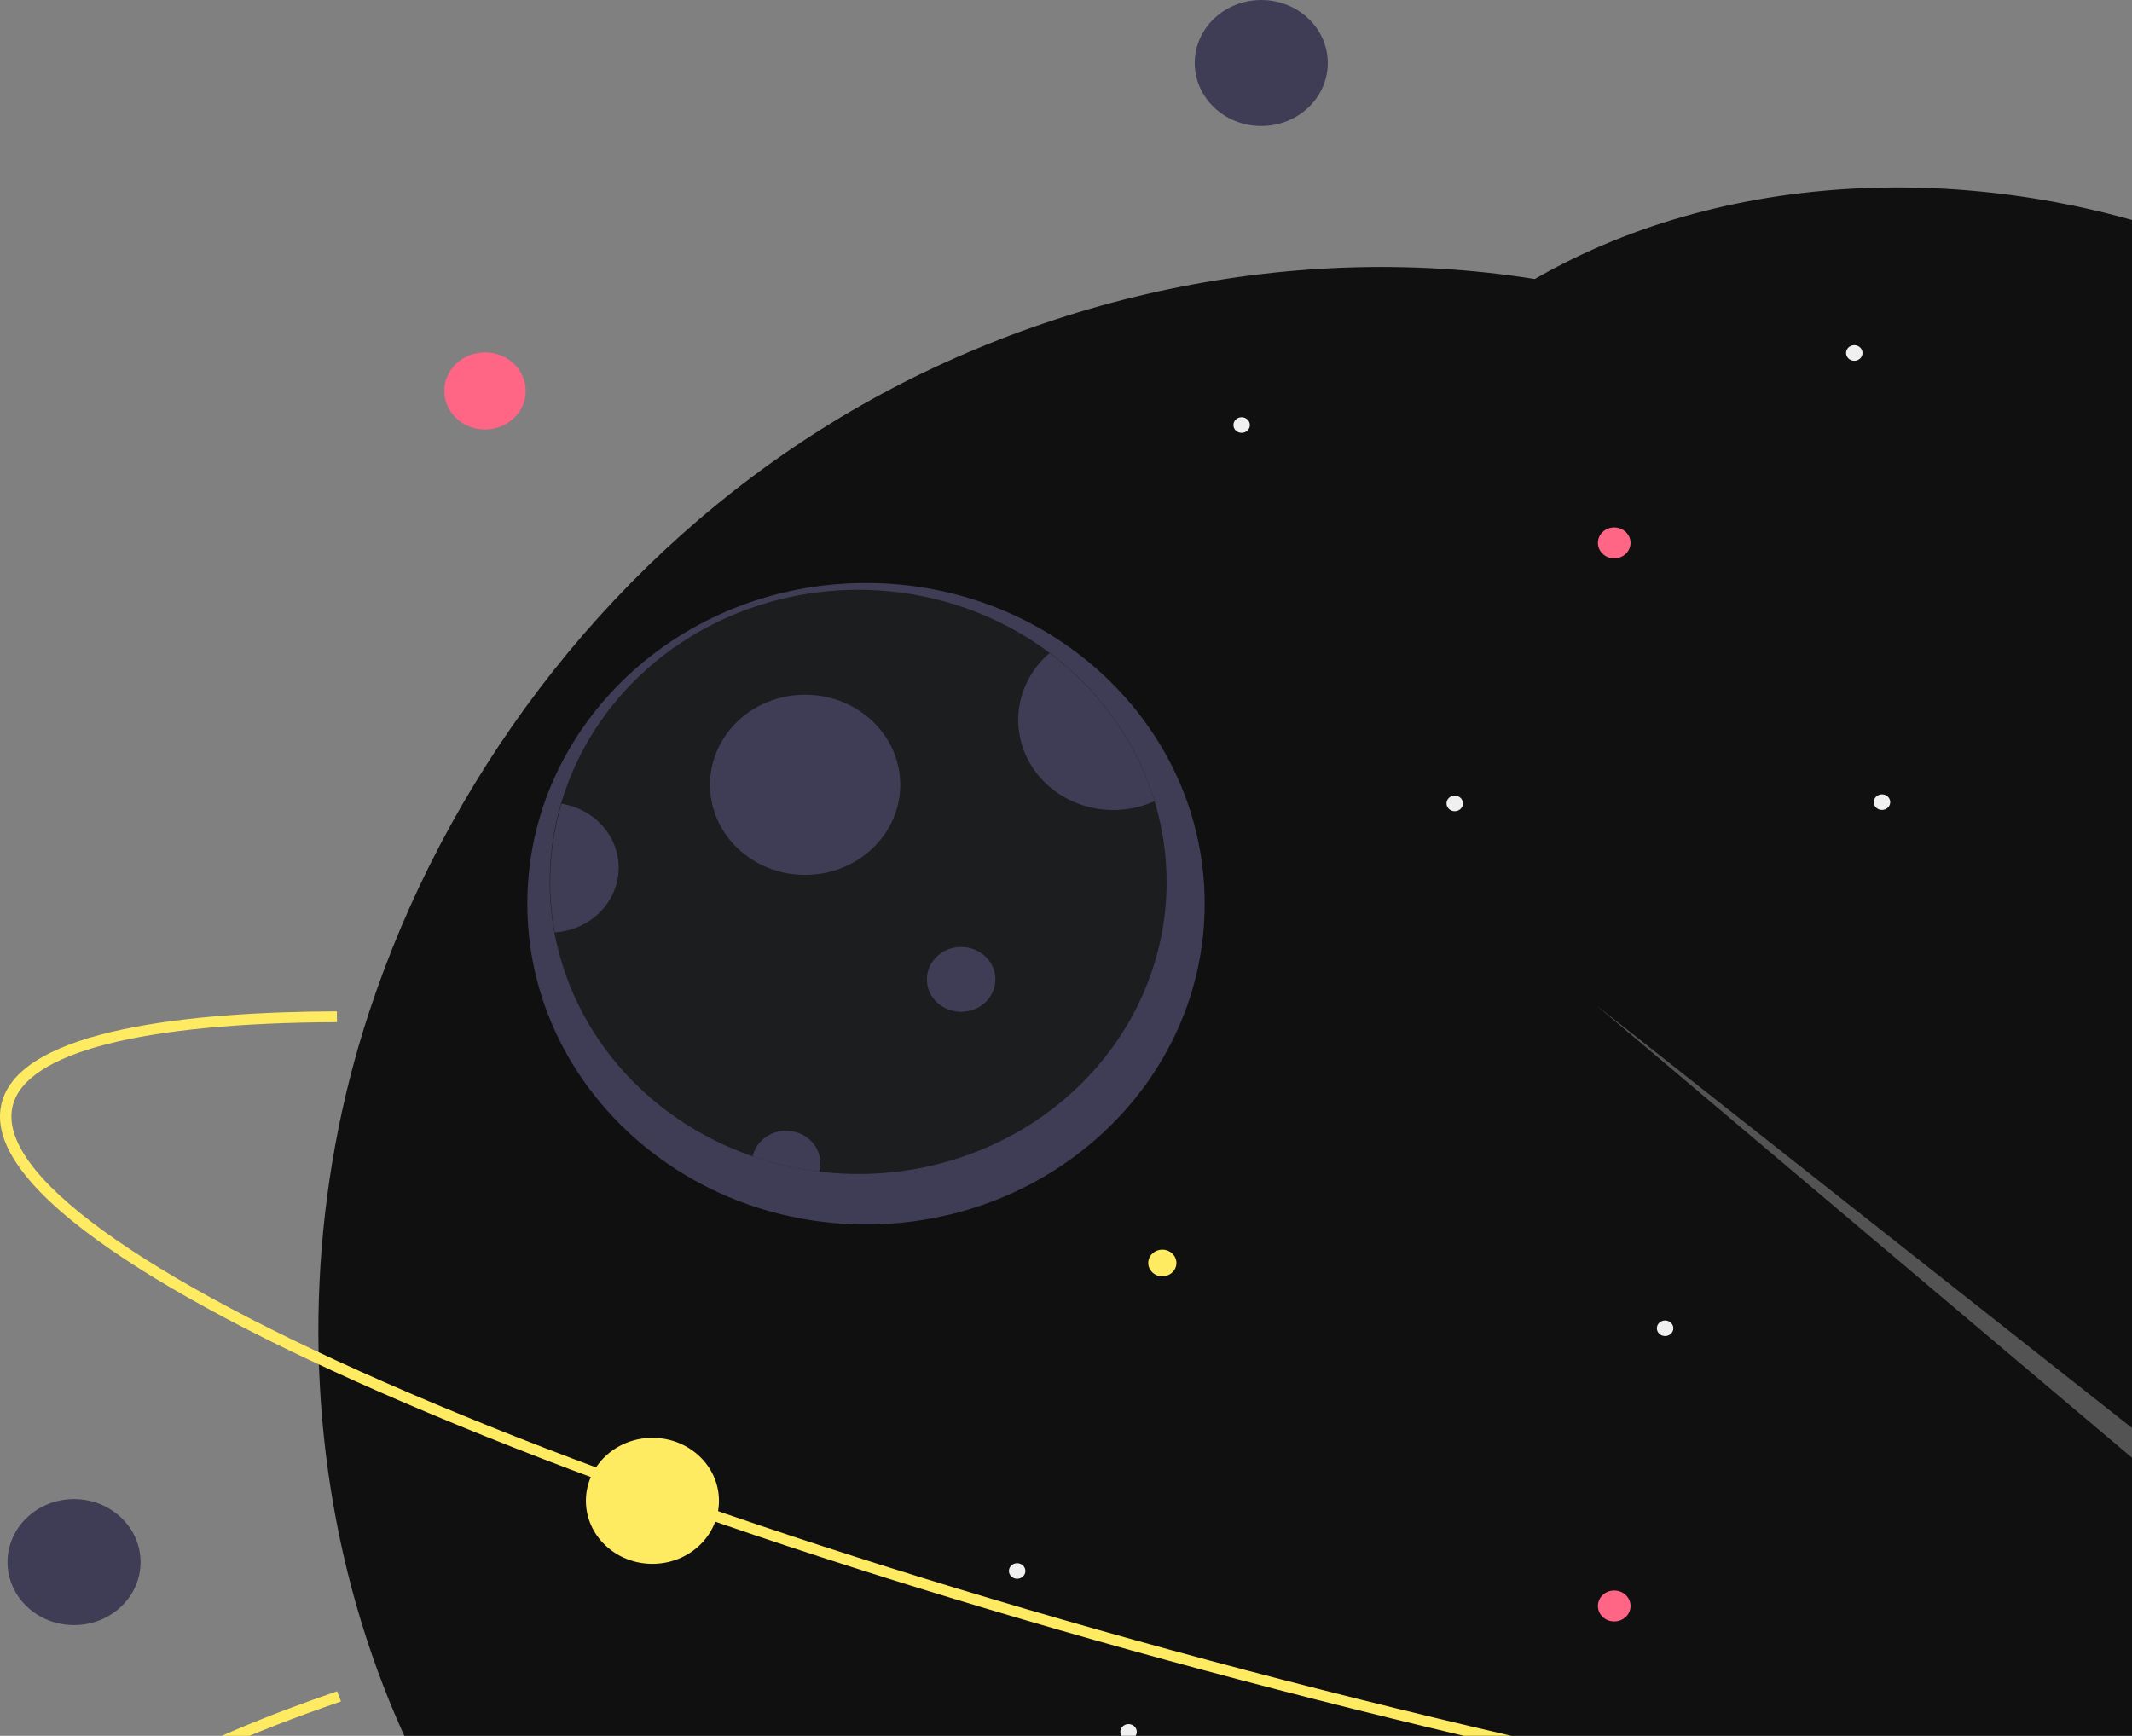 <svg width="307" height="250" viewBox="0 0 307 250" fill="none" xmlns="http://www.w3.org/2000/svg">
<rect x="0" y="0" width="307" height="250" fill="#808080" stroke="none"/>
<g clip-path="url(#clip0_1_358)">
<path d="M418.295 175.207C416.252 197.566 405.961 219.171 391.282 237.04C390.669 237.787 390.048 238.528 389.419 239.261C388.006 240.912 386.555 242.531 385.069 244.119C383.25 246.076 381.377 247.987 379.452 249.854C377.885 251.39 376.282 252.894 374.641 254.364C373.376 255.511 372.095 256.636 370.8 257.738C355.223 271.07 337.327 282.073 318.889 291.695C282.906 310.467 243.466 324.688 202.442 326.758C161.423 328.824 118.602 317.697 88.52 291.197C47.978 255.485 36.664 195.92 53.124 145.853C64.071 112.544 86.416 82.411 116.827 62.731C146.974 43.222 185.006 34.441 221 40.181C249.734 23.641 287.35 23.324 318.588 35.567C335.256 42.101 350.214 51.817 363.337 63.556C369.347 68.944 374.971 74.705 380.17 80.802C380.702 81.42 381.228 82.043 381.748 82.671C383.929 85.281 386.039 87.945 388.077 90.663C391.003 94.561 393.781 98.545 396.411 102.616C397.134 103.737 397.852 104.863 398.553 106C399.025 106.763 399.501 107.531 399.967 108.304C399.978 108.32 399.985 108.337 399.989 108.356C407.282 120.505 413.244 133.47 416.35 147.021C416.898 149.419 417.359 151.827 417.715 154.256V154.261C418.027 156.321 418.263 158.392 418.422 160.473C418.796 165.38 418.754 170.307 418.295 175.207Z" fill="#111010"/>
<path opacity="0.3" d="M311.251 209.007L229.904 144.819L308.932 211.578C309.085 211.823 309.297 212.029 309.551 212.18C309.805 212.331 310.093 212.422 310.392 212.446C310.691 212.471 310.991 212.427 311.268 212.319C311.546 212.212 311.792 212.043 311.987 211.827C312.182 211.611 312.319 211.355 312.388 211.078C312.457 210.802 312.456 210.514 312.384 210.238C312.312 209.963 312.172 209.707 311.975 209.493C311.778 209.279 311.53 209.113 311.251 209.007Z" fill="#F0F0F0"/>
<path d="M124.7 176.344C151.633 176.344 173.467 155.664 173.467 130.154C173.467 104.643 151.633 83.963 124.7 83.963C97.767 83.963 75.934 104.643 75.934 130.154C75.934 155.664 97.767 176.344 124.7 176.344Z" fill="#3F3D56"/>
<path d="M167.987 127.04C167.988 132.56 166.84 138.027 164.61 143.127C162.38 148.228 159.11 152.862 154.989 156.766C150.868 160.67 145.975 163.766 140.59 165.879C135.205 167.991 129.433 169.078 123.605 169.078C118.41 169.075 113.255 168.215 108.372 166.535C100.737 163.9 94.012 159.332 88.928 153.328C83.844 147.324 80.597 140.114 79.539 132.483C78.482 124.852 79.655 117.093 82.931 110.049C86.207 103.006 91.46 96.949 98.119 92.538C104.777 88.126 112.586 85.53 120.695 85.031C128.803 84.532 136.901 86.149 144.106 89.707C151.312 93.265 157.348 98.627 161.559 105.21C165.77 111.793 167.993 119.343 167.987 127.04Z" fill="#1B1D1F"/>
<path d="M115.933 126.002C123.499 126.002 129.632 120.193 129.632 113.027C129.632 105.861 123.499 100.052 115.933 100.052C108.368 100.052 102.235 105.861 102.235 113.027C102.235 120.193 108.368 126.002 115.933 126.002Z" fill="#3F3D56"/>
<path d="M166.256 115.378C163.287 116.731 159.903 117.025 156.724 116.206C153.545 115.388 150.783 113.511 148.946 110.921C147.109 108.331 146.318 105.2 146.72 102.103C147.122 99.006 148.688 96.15 151.133 94.058C158.397 99.497 163.685 106.951 166.256 115.378Z" fill="#3F3D56"/>
<path d="M138.399 145.723C141.122 145.723 143.33 143.632 143.33 141.052C143.33 138.473 141.122 136.381 138.399 136.381C135.675 136.381 133.467 138.473 133.467 141.052C133.467 143.632 135.675 145.723 138.399 145.723Z" fill="#3F3D56"/>
<path d="M118.125 167.521C118.125 167.931 118.068 168.339 117.955 168.736C114.683 168.348 111.468 167.61 108.372 166.535C108.629 165.408 109.317 164.411 110.304 163.735C111.29 163.06 112.506 162.754 113.716 162.876C114.927 162.999 116.047 163.541 116.861 164.398C117.675 165.256 118.125 166.368 118.125 167.521Z" fill="#3F3D56"/>
<path d="M89.085 124.964C89.084 127.333 88.133 129.614 86.424 131.345C84.715 133.076 82.376 134.126 79.879 134.285C78.749 128.115 79.079 121.786 80.844 115.751C83.146 116.115 85.238 117.24 86.746 118.927C88.255 120.614 89.084 122.753 89.085 124.964Z" fill="#3F3D56"/>
<path d="M167.371 183.82C168.491 183.82 169.399 182.96 169.399 181.898C169.399 180.837 168.491 179.977 167.371 179.977C166.25 179.977 165.342 180.837 165.342 181.898C165.342 182.96 166.25 183.82 167.371 183.82Z" fill="#FFEB62"/>
<path d="M93.947 225.225C99.238 225.225 103.527 221.163 103.527 216.152C103.527 211.141 99.238 207.078 93.947 207.078C88.656 207.078 84.368 211.141 84.368 216.152C84.368 221.163 88.656 225.225 93.947 225.225Z" fill="#FFEB62"/>
<path d="M146.465 227.377C147.119 227.377 147.65 226.874 147.65 226.254C147.65 225.634 147.119 225.132 146.465 225.132C145.81 225.132 145.279 225.634 145.279 226.254C145.279 226.874 145.81 227.377 146.465 227.377Z" fill="#F0F0F0"/>
<path d="M267.01 51.957C267.665 51.957 268.196 51.455 268.196 50.835C268.196 50.215 267.665 49.712 267.01 49.712C266.356 49.712 265.825 50.215 265.825 50.835C265.825 51.455 266.356 51.957 267.01 51.957Z" fill="#F0F0F0"/>
<path d="M178.793 62.337C179.447 62.337 179.978 61.834 179.978 61.214C179.978 60.594 179.447 60.092 178.793 60.092C178.138 60.092 177.608 60.594 177.608 61.214C177.608 61.834 178.138 62.337 178.793 62.337Z" fill="#F0F0F0"/>
<path d="M209.477 116.831C210.132 116.831 210.662 116.329 210.662 115.709C210.662 115.089 210.132 114.586 209.477 114.586C208.823 114.586 208.292 115.089 208.292 115.709C208.292 116.329 208.823 116.831 209.477 116.831Z" fill="#F0F0F0"/>
<path d="M162.508 250.548C163.162 250.548 163.693 250.045 163.693 249.425C163.693 248.805 163.162 248.302 162.508 248.302C161.853 248.302 161.322 248.805 161.322 249.425C161.322 250.045 161.853 250.548 162.508 250.548Z" fill="#F0F0F0"/>
<path d="M239.767 192.42C240.421 192.42 240.952 191.918 240.952 191.298C240.952 190.678 240.421 190.175 239.767 190.175C239.112 190.175 238.581 190.678 238.581 191.298C238.581 191.918 239.112 192.42 239.767 192.42Z" fill="#F0F0F0"/>
<path d="M270.999 116.647C271.654 116.647 272.184 116.145 272.184 115.525C272.184 114.905 271.654 114.402 270.999 114.402C270.344 114.402 269.814 114.905 269.814 115.525C269.814 116.145 270.344 116.647 270.999 116.647Z" fill="#F0F0F0"/>
<path d="M232.441 80.415C233.739 80.415 234.791 79.418 234.791 78.189C234.791 76.96 233.739 75.963 232.441 75.963C231.143 75.963 230.091 76.96 230.091 78.189C230.091 79.418 231.143 80.415 232.441 80.415Z" fill="#FF6584"/>
<path d="M232.441 233.518C233.739 233.518 234.791 232.521 234.791 231.292C234.791 230.062 233.739 229.066 232.441 229.066C231.143 229.066 230.091 230.062 230.091 231.292C230.091 232.521 231.143 233.518 232.441 233.518Z" fill="#FF6584"/>
<path d="M393.775 276.588C386.7 276.588 378.945 276.334 370.511 275.828C326.888 273.204 270.383 264.082 211.404 250.142C152.425 236.202 98.019 219.109 58.209 202.013C38.816 193.685 23.932 185.802 13.971 178.582C3.425 170.939 -1.188 164.277 0.26 158.781C3.08 148.075 28.057 145.732 48.513 145.653L48.52 147.21C20.428 147.319 3.856 151.562 1.855 159.158C-0.694 168.832 20.094 183.935 58.888 200.595C98.611 217.654 152.916 234.713 211.802 248.631C270.687 262.549 327.088 271.656 370.616 274.274C413.124 276.831 438.967 272.749 441.515 263.075C443.631 255.043 429.681 243.21 402.234 229.757L402.99 228.374C422.933 238.15 446.082 252.171 443.111 263.452C441.663 268.948 434.286 272.776 421.185 274.83C413.717 276.001 404.544 276.588 393.775 276.588Z" fill="#FFEB62"/>
<path d="M131.54 295.492C112.034 295.492 93.9 294.858 77.665 293.579C56.446 291.906 39.631 289.218 27.688 285.588C15.043 281.745 8.335 276.938 7.75 271.301C6.608 260.32 29.302 250.166 48.541 243.58L49.099 245.045C22.68 254.088 8.576 263.358 9.385 271.149C10.416 281.072 35.353 288.682 77.802 292.027C121.267 295.453 178.467 294.239 238.866 288.607C299.265 282.977 355.618 273.605 397.543 262.218C438.488 251.099 461.381 239.03 460.349 229.107C459.493 220.869 442.156 214.164 411.533 210.227L411.754 208.684C434.005 211.545 460.783 217.383 461.985 228.955C462.571 234.592 456.981 240.545 445.37 246.649C434.403 252.415 418.465 258.157 397.997 263.715C355.978 275.127 299.522 284.517 239.027 290.157C201.077 293.695 164.373 295.492 131.54 295.492Z" fill="#FFEB62"/>
<path d="M181.617 18.147C186.908 18.147 191.197 14.085 191.197 9.074C191.197 4.062 186.908 0 181.617 0C176.326 0 172.037 4.062 172.037 9.074C172.037 14.085 176.326 18.147 181.617 18.147Z" fill="#3F3D56"/>
<path d="M10.661 234.048C15.952 234.048 20.241 229.986 20.241 224.975C20.241 219.964 15.952 215.901 10.661 215.901C5.37 215.901 1.081 219.964 1.081 224.975C1.081 229.986 5.37 234.048 10.661 234.048Z" fill="#3F3D56"/>
<path d="M69.838 61.856C73.077 61.856 75.702 59.37 75.702 56.302C75.702 53.234 73.077 50.748 69.838 50.748C66.599 50.748 63.974 53.234 63.974 56.302C63.974 59.37 66.599 61.856 69.838 61.856Z" fill="#FF6584"/>
</g>
<defs>
<clipPath id="clip0_1_358">
<rect width="307" height="250" fill="white"/>
</clipPath>
</defs>
</svg>
